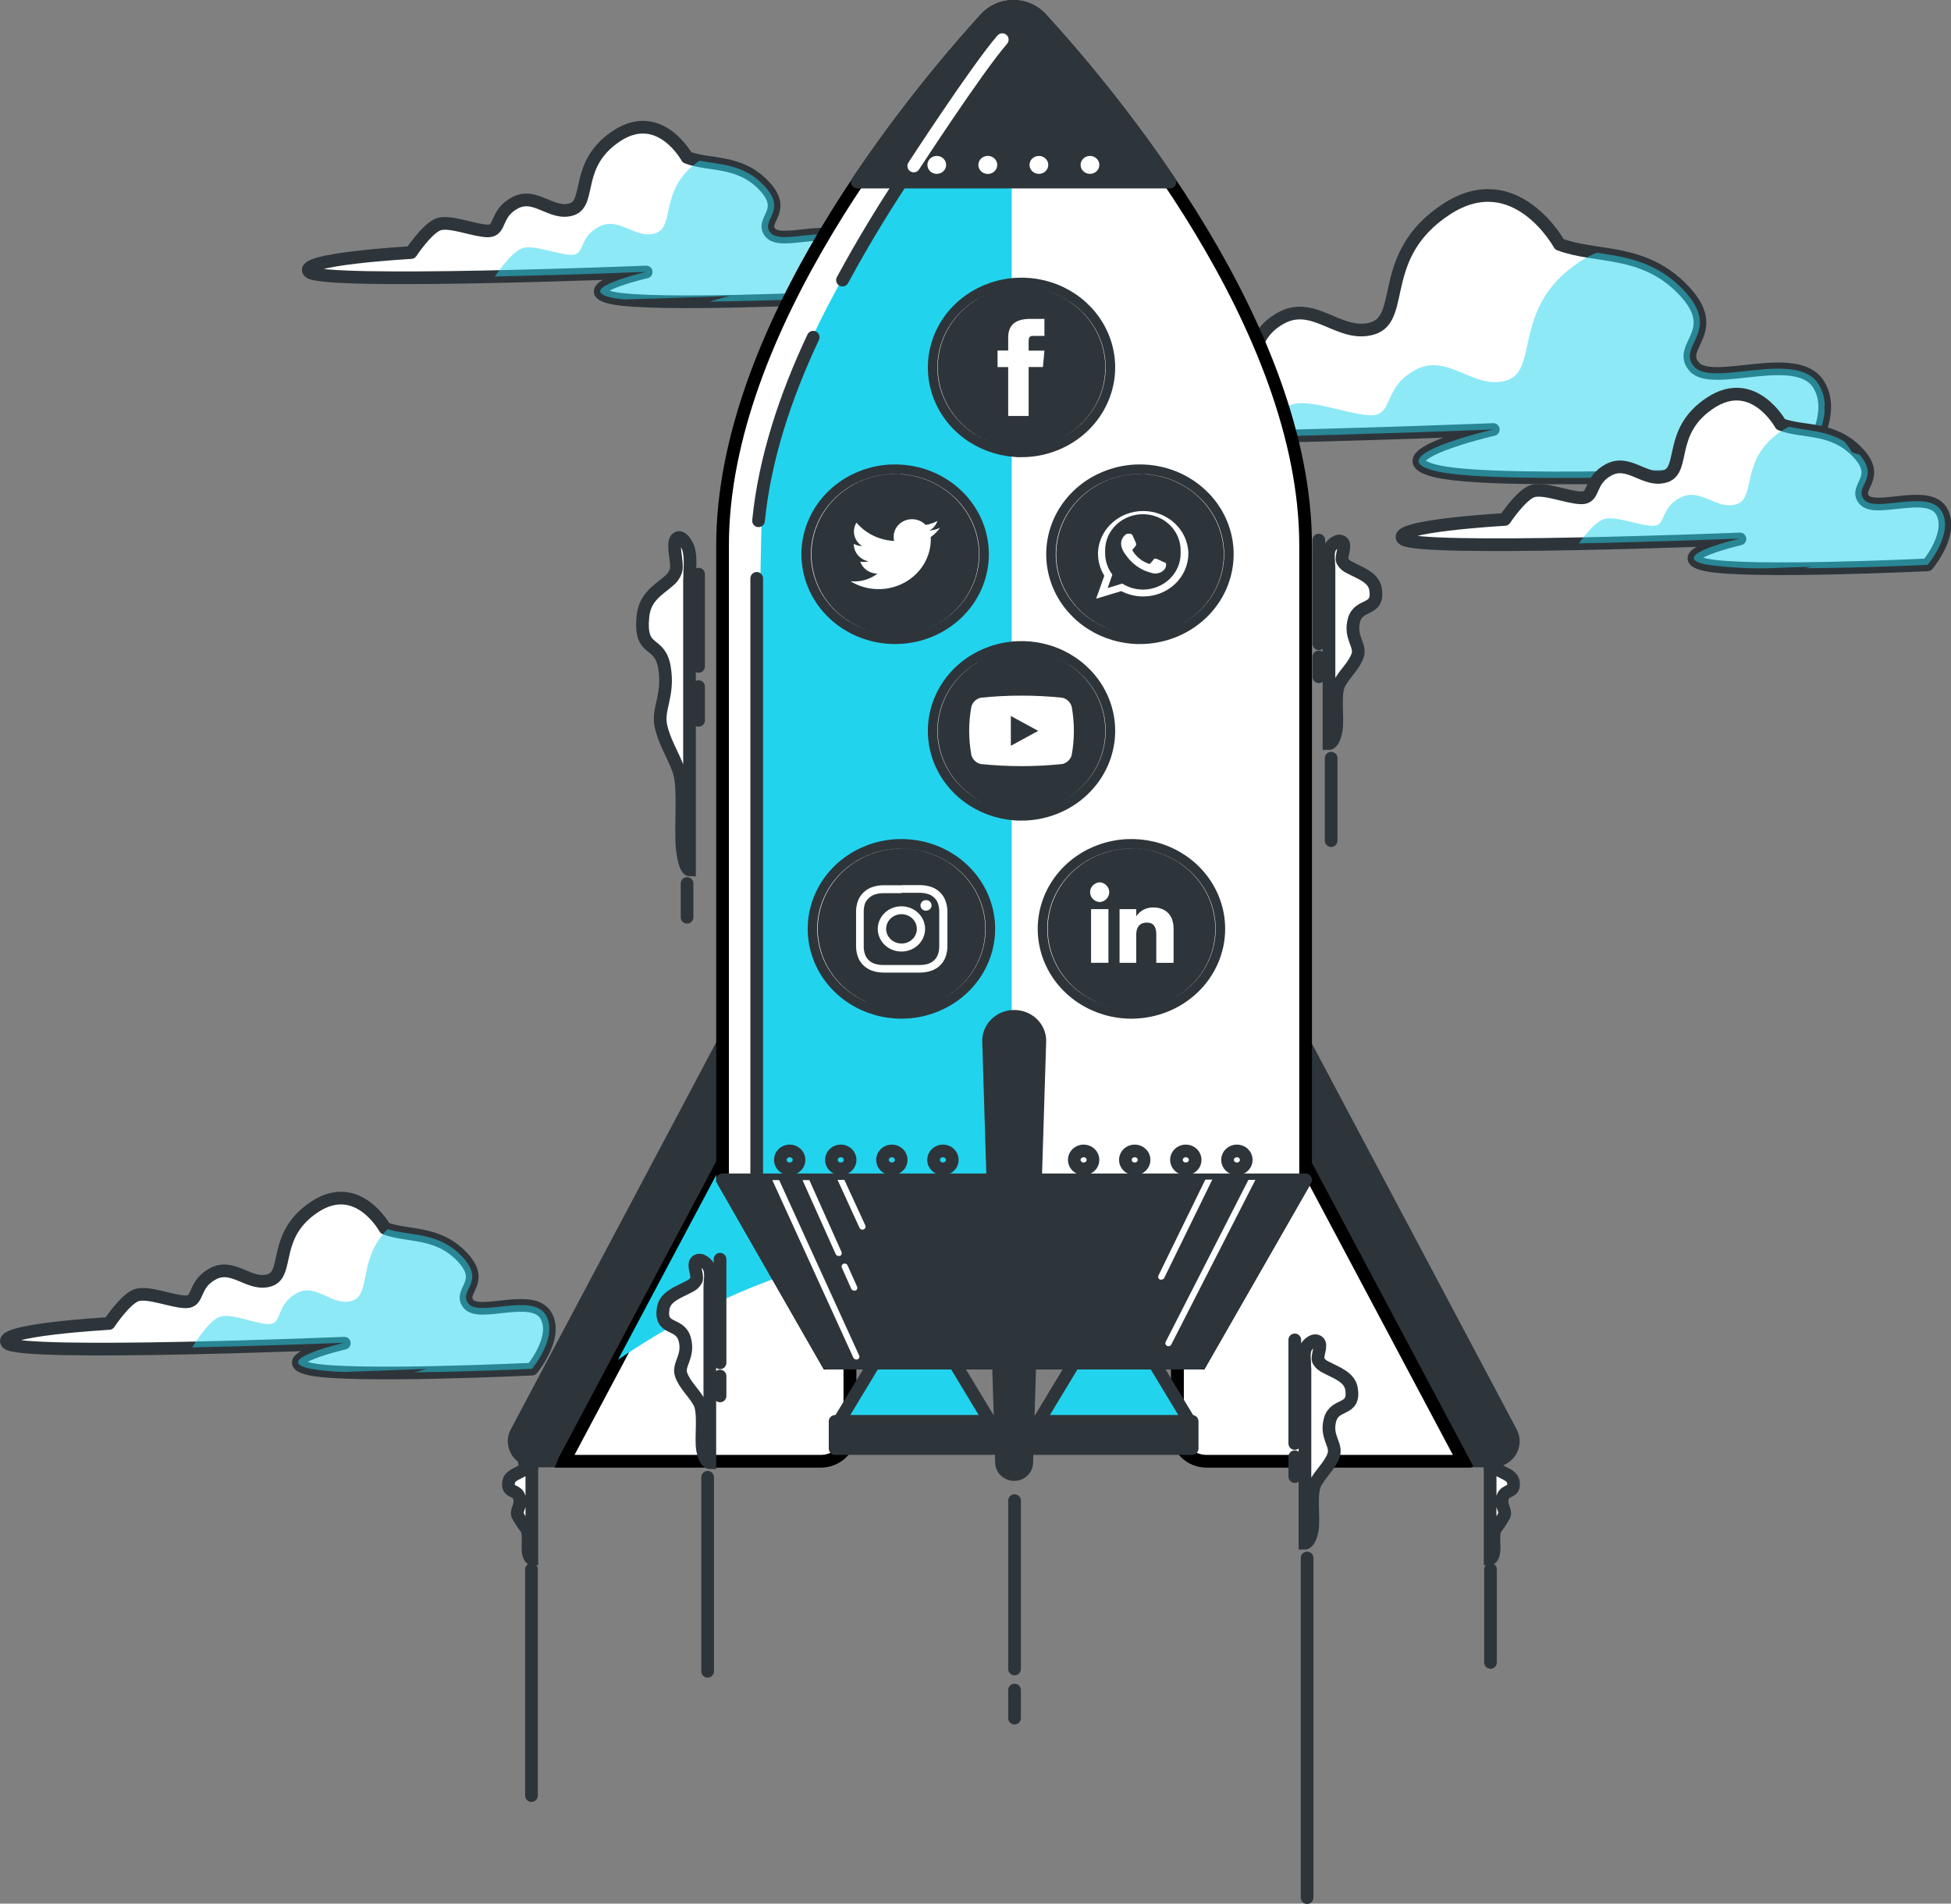 <?xml version="1.0" encoding="UTF-8" standalone="no"?>
<svg
   width="153.807"
   height="150.085"
   viewBox="0 0 153.807 150.085"
   fill="none"
   version="1.1"
   id="svg91"
   sodipodi:docname="Social Growth-bro 1.svg"
   inkscape:version="1.3 (0e150ed6c4, 2023-07-21)"
   xmlns:inkscape="http://www.inkscape.org/namespaces/inkscape"
   xmlns:sodipodi="http://sodipodi.sourceforge.net/DTD/sodipodi-0.dtd"
   xmlns:xlink="http://www.w3.org/1999/xlink"
   xmlns="http://www.w3.org/2000/svg"
   xmlns:svg="http://www.w3.org/2000/svg">
  <rect x="0" y="0" width="153.807" height="150.085" fill="#808080" stroke="none"/>
  <defs
     id="defs91" />
  <sodipodi:namedview
     id="namedview91"
     pagecolor="#ffffff"
     bordercolor="#000000"
     borderopacity="0.25"
     inkscape:showpageshadow="false"
     inkscape:pageopacity="0.0"
     inkscape:pagecheckerboard="false"
     inkscape:deskcolor="#d1d1d1"
     inkscape:zoom="16.186209"
     inkscape:cx="115.34511"
     inkscape:cy="71.511495"
     inkscape:window-width="1600"
     inkscape:window-height="877"
     inkscape:window-x="-8"
     inkscape:window-y="-8"
     inkscape:window-maximized="1"
     inkscape:current-layer="svg91"
     showborder="false"
     borderlayer="false"
     inkscape:clip-to-page="false" />
  <path
     d="m 122.937,19.263 c 0,0 -3.472,-6.337 -8.928,-2.756 -5.456,3.581 -3.17,8.538 -5.759,9.368 -2.589,0.83 -4.608,-2.206 -7.202,-0.83 -2.594,1.376 -1.731,3.581 -3.472,3.581 -1.741,0 -4.895,-1.376 -6.338,-0.825 -1.444,0.55 -3.472,3.581 -3.472,3.581 0,0 -14.687,0.825 -12.961,2.481 1.726,1.655 42.919,0 42.919,0 0,0 -9.503,2.201 -4.32,3.321 5.183,1.119 28.232,0 28.232,0 0,0 3.472,-4.132 1.726,-6.888 -1.746,-2.756 -8.352,0.275 -9.796,-1.376 -1.443,-1.651 2.307,-2.756 -0.863,-6.062 -3.169,-3.306 -6.889,-2.495 -9.766,-3.595 z"
     fill="#ffffff"
     stroke="#2e353a"
     stroke-linecap="round"
     stroke-linejoin="round"
     id="path1" />
  <g
     style="mix-blend-mode:multiply"
     opacity="0.51"
     id="g2"
     transform="translate(-43.586,-39.602)">
    <path
       d="m 187.438,72.018 c -0.037,-0.174 -0.037,-0.353 0,-0.526 -0.022,-0.567 -0.193,-1.12 -0.496,-1.608 -1.726,-2.756 -8.353,0.275 -9.796,-1.376 -1.444,-1.651 2.306,-2.756 -0.863,-6.062 -2.158,-2.253 -4.578,-2.585 -6.815,-2.917 -0.465,0.187 -0.909,0.419 -1.325,0.693 -5.456,3.581 -3.169,8.538 -5.763,9.364 -2.594,0.825 -4.608,-2.201 -7.202,-0.825 -2.594,1.376 -1.726,3.581 -3.472,3.581 -1.746,0 -4.896,-1.376 -6.334,-0.825 -0.878,0.337 -1.984,1.594 -2.688,2.523 9.701,-0.218 18.605,-0.574 18.605,-0.574 0,0 -9.504,2.201 -4.321,3.32 5.184,1.119 28.233,0 28.233,0 0,0 2.043,-2.41 2.237,-4.767 z"
       fill="#22d3ee"
       id="path2" />
  </g>
  <path
     d="m 30.352,96.841 c 0,0 -2.138,-3.918 -5.525,-1.702 -3.388,2.215 -1.984,5.284 -3.566,5.796 -1.582,0.512 -2.852,-1.366 -4.464,-0.512 -1.612,0.854 -1.071,2.215 -2.138,2.215 -1.066,0 -3.031,-0.849 -3.923,-0.512 -0.893,0.336 -2.138,2.22 -2.138,2.22 0,0 -9.082,0.507 -8.01,1.555 1.071,1.049 26.556,0 26.556,0 0,0 -5.883,1.362 -2.673,2.045 3.209,0.683 17.469,0 17.469,0 0,0 2.138,-2.557 1.071,-4.269 -1.066,-1.713 -5.173,0.17 -6.061,-0.854 -0.888,-1.025 1.424,-1.703 -0.536,-3.747 -1.959,-2.045 -4.28,-1.552 -6.061,-2.235 z"
     fill="#ffffff"
     stroke="#2e353a"
     stroke-linecap="round"
     stroke-linejoin="round"
     id="path3" />
  <g
     style="mix-blend-mode:multiply"
     opacity="0.51"
     id="g4"
     transform="translate(-43.586,-39.602)">
    <path
       d="m 85.525,147.524 c 0,0 2.138,-2.557 1.071,-4.269 -1.066,-1.713 -5.173,0.171 -6.061,-0.854 -0.888,-1.025 1.423,-1.703 -0.536,-3.747 -1.885,-1.969 -4.097,-1.575 -5.848,-2.149 -2.351,2.319 -1.304,5.132 -2.763,5.635 -1.602,0.56 -2.852,-1.485 -4.464,-0.555 -1.612,0.93 -1.071,2.41 -2.138,2.41 -1.066,0 -3.03,-0.925 -3.923,-0.555 -0.893,0.37 -2.019,2.215 -2.128,2.395 6.185,-0.133 11.983,-0.365 11.983,-0.365 0,0 -5.883,1.361 -2.673,2.044 0.899,0.153 1.81,0.237 2.723,0.252 3.735,-0.124 6.493,-0.242 6.493,-0.242 0,0 -0.426,0.104 -0.992,0.275 4.603,-0.052 9.255,-0.275 9.255,-0.275 z"
       fill="#22d3ee"
       id="path4" />
  </g>
  <path
     d="m 54.161,12.409 c 0,0 -2.138,-3.918 -5.525,-1.703 -3.388,2.215 -1.984,5.284 -3.566,5.796 -1.582,0.512 -2.852,-1.366 -4.464,-0.512 -1.612,0.854 -1.071,2.215 -2.138,2.215 -1.066,0 -3.031,-0.854 -3.923,-0.512 -0.893,0.342 -2.138,2.22 -2.138,2.22 0,0 -9.092,0.507 -8.02,1.532 1.071,1.025 26.556,0 26.556,0 0,0 -5.883,1.361 -2.674,2.044 3.209,0.683 17.469,0 17.469,0 0,0 2.138,-2.557 1.071,-4.269 -1.066,-1.712 -5.173,0.171 -6.061,-0.854 -0.888,-1.024 1.424,-1.703 -0.535,-3.747 -1.96,-2.044 -4.271,-1.527 -6.052,-2.21 z"
     fill="#ffffff"
     stroke="#2e353a"
     stroke-linecap="round"
     stroke-linejoin="round"
     id="path5" />
  <g
     style="mix-blend-mode:multiply"
     opacity="0.51"
     id="g6"
     transform="translate(-43.586,-39.602)">
    <path
       d="m 109.333,63.091 c 0,0 2.138,-2.557 1.071,-4.269 -1.066,-1.712 -5.173,0.171 -6.061,-0.854 -0.887,-1.025 1.424,-1.703 -0.535,-3.747 -1.617,-1.689 -3.472,-1.637 -5.079,-1.95 -3.244,2.211 -1.875,5.218 -3.472,5.721 -1.597,0.503 -2.852,-1.366 -4.464,-0.512 -1.612,0.854 -1.066,2.215 -2.138,2.215 -1.071,0 -3.031,-0.854 -3.923,-0.512 -0.893,0.342 -2.138,2.22 -2.138,2.22 6.165,-0.133 11.939,-0.365 11.939,-0.365 0,0 -5.883,1.361 -2.674,2.044 0.295,0.06 0.593,0.103 0.893,0.128 4.662,-0.123 8.397,-0.275 8.397,-0.275 0,0 -0.779,0.18 -1.612,0.441 4.767,-0.043 9.796,-0.285 9.796,-0.285 z"
       fill="#22d3ee"
       id="path6" />
  </g>
  <path
     d="m 140.381,33.455 c 0,0 -2.138,-3.918 -5.525,-1.703 -3.388,2.215 -1.96,5.284 -3.562,5.796 -1.602,0.512 -2.852,-1.366 -4.464,-0.512 -1.612,0.854 -1.066,2.215 -2.137,2.215 -1.072,0 -3.031,-0.854 -3.924,-0.512 -0.893,0.342 -2.138,2.215 -2.138,2.215 0,0 -9.091,0.512 -8.02,1.537 1.071,1.024 26.556,0 26.556,0 0,0 -5.878,1.361 -2.673,2.044 3.204,0.683 17.469,0 17.469,0 0,0 2.137,-2.557 1.071,-4.269 -1.066,-1.712 -5.168,0.171 -6.061,-0.854 -0.893,-1.025 1.423,-1.703 -0.536,-3.752 -1.959,-2.049 -4.27,-1.523 -6.056,-2.206 z"
     fill="#ffffff"
     stroke="#2e353a"
     stroke-linecap="round"
     stroke-linejoin="round"
     id="path7" />
  <g
     style="mix-blend-mode:multiply"
     opacity="0.51"
     id="g8"
     transform="translate(-43.586,-39.602)">
    <path
       d="m 195.553,84.138 c 0,0 2.138,-2.557 1.071,-4.269 -1.066,-1.712 -5.168,0.171 -6.061,-0.854 -0.892,-1.025 1.275,-1.665 -0.382,-3.572 -0.2,-0.048 -0.397,-0.108 -0.59,-0.18 -0.173,-0.297 -0.374,-0.578 -0.6,-0.84 -1.458,-0.911 -3.026,-0.854 -4.37,-1.176 -0.193,0.091 -0.378,0.196 -0.555,0.313 -3.388,2.215 -1.984,5.284 -3.567,5.792 -1.582,0.507 -2.852,-1.361 -4.464,-0.508 -1.612,0.854 -1.071,2.215 -2.142,2.215 -1.072,0 -3.031,-0.854 -3.919,-0.512 -0.669,0.256 -1.537,1.371 -1.929,1.897 6.448,-0.128 12.702,-0.38 12.702,-0.38 0,0 -5.877,1.361 -2.673,2.044 1.571,0.223 3.159,0.323 4.747,0.299 l 3.551,-0.128 c 0,0 -0.198,0.043 -0.496,0.123 4.732,-0.028 9.677,-0.266 9.677,-0.266 z"
       fill="#22d3ee"
       id="path8" />
  </g>
  <path
     d="m 73.826,26.985 v 1.75"
     stroke="#ffffff"
     stroke-linecap="round"
     stroke-linejoin="round"
     id="path9" />
  <path
     d="m 102.266,81.16 16.864,31.781 c 0.124,0.236 0.184,0.498 0.172,0.762 -0.012,0.264 -0.094,0.521 -0.238,0.747 -0.145,0.225 -0.347,0.411 -0.588,0.54 -0.241,0.13 -0.513,0.198 -0.789,0.199 h -22.568 c -0.607,0.004 -1.191,-0.223 -1.623,-0.63 -0.433,-0.407 -0.678,-0.962 -0.684,-1.542 V 81.933 Z"
     fill="#2e353a"
     stroke="#2e353a"
     stroke-linecap="round"
     stroke-linejoin="round"
     id="path10" />
  <path
     d="m 115.332,115.137 -17.856,-33.584 -4.648,0.38 v 31.083 c 0,0.582 0.241,1.139 0.671,1.55 0.43,0.411 1.013,0.642 1.621,0.642 h 20.241 c -0.007,-0.025 -0.017,-0.048 -0.029,-0.071 z"
     fill="#ffffff"
     stroke="#000000"
     stroke-miterlimit="10"
     id="path11" />
  <path
     d="m 57.568,81.16 -16.864,31.781 c -0.124,0.236 -0.183,0.498 -0.172,0.762 0.012,0.264 0.094,0.521 0.238,0.747 0.145,0.225 0.347,0.411 0.588,0.54 0.241,0.13 0.512,0.198 0.789,0.199 h 22.578 c 0.605,0.001 1.186,-0.226 1.616,-0.633 0.43,-0.407 0.675,-0.961 0.68,-1.539 V 81.933 Z"
     fill="#2e353a"
     stroke="#2e353a"
     stroke-linecap="round"
     stroke-linejoin="round"
     id="path12" />
  <path
     d="m 44.498,115.137 17.856,-33.584 4.643,0.38 v 31.083 c 0,0.582 -0.241,1.139 -0.671,1.55 -0.43,0.411 -1.013,0.642 -1.621,0.642 h -20.236 z"
     fill="#ffffff"
     stroke="#000000"
     stroke-miterlimit="10"
     id="path13" />
  <g
     style="mix-blend-mode:multiply"
     id="g14"
     transform="translate(-43.586,-39.602)">
    <path
       d="m 105.945,121.155 -13.64,25.653 c 4.786,-3.264 11.026,-6.546 18.282,-8.107 v -17.166 z"
       fill="#22d3ee"
       id="path14" />
  </g>
  <path
     d="m 72.095,102.216 -6.011,9.951 h 12.018 z"
     fill="#22d3ee"
     stroke="#2e353a"
     stroke-linecap="round"
     stroke-linejoin="round"
     id="path15" />
  <path
     d="m 87.829,102.216 -6.007,9.951 h 12.018 z"
     fill="#22d3ee"
     stroke="#2e353a"
     stroke-linecap="round"
     stroke-linejoin="round"
     id="path16" />
  <path
     d="m 78.261,112.063 h -12.425 v 2.144 h 12.425 z"
     fill="#2e353a"
     stroke="#2e353a"
     stroke-linecap="round"
     stroke-linejoin="round"
     id="path17" />
  <path
     d="m 93.983,112.063 h -12.424 v 2.144 h 12.424 z"
     fill="#2e353a"
     stroke="#2e353a"
     stroke-linecap="round"
     stroke-linejoin="round"
     id="path18" />
  <path
     d="m 82.07,1.457 c -0.272,-0.299 -0.607,-0.538 -0.984,-0.702 -0.377,-0.164 -0.786,-0.249 -1.201,-0.249 -0.414,0 -0.823,0.085 -1.2,0.249 -0.377,0.164 -0.713,0.404 -0.984,0.702 -5.719,6.295 -20.738,24.424 -20.738,41.538 v 50.029 l 8.273,14.444 h 29.418 l 8.273,-14.444 v -50.029 c 0,-17.119 -15.103,-35.253 -20.857,-41.538 z"
     fill="#ffffff"
     stroke="#000000"
     stroke-miterlimit="10"
     id="path19" />
  <path
     d="m 79.758,2.495 c 0,-0.892 -2.639,4.426 -4.499,6.75 0.03,-0.199 0.065,-0.394 0.094,-0.593 0,0 -11.056,13.481 -14.384,26.17 -0.348,1.305 -0.625,2.627 -0.828,3.961 -0.248,1.594 -0.556,37.245 -0.719,58.562 l 5.813,10.123 h 14.359 c -0.288,-1.039 0.496,-5.825 0.164,-7.078 z"
     fill="#22d3ee"
     id="path20" />
  <path
     d="m 62.255,92.155 c 0.408,0 0.739,-0.317 0.739,-0.707 0,-0.39 -0.331,-0.707 -0.739,-0.707 -0.409,0 -0.739,0.317 -0.739,0.707 0,0.39 0.33,0.707 0.739,0.707 z"
     stroke="#2e353a"
     stroke-linecap="round"
     stroke-linejoin="round"
     id="path21" />
  <path
     d="m 66.282,92.155 c 0.408,0 0.739,-0.317 0.739,-0.707 0,-0.39 -0.331,-0.707 -0.739,-0.707 -0.408,0 -0.739,0.317 -0.739,0.707 0,0.39 0.331,0.707 0.739,0.707 z"
     stroke="#2e353a"
     stroke-linecap="round"
     stroke-linejoin="round"
     id="path22" />
  <path
     d="m 70.309,92.155 c 0.408,0 0.739,-0.317 0.739,-0.707 0,-0.39 -0.331,-0.707 -0.739,-0.707 -0.408,0 -0.739,0.317 -0.739,0.707 0,0.39 0.331,0.707 0.739,0.707 z"
     stroke="#2e353a"
     stroke-linecap="round"
     stroke-linejoin="round"
     id="path23" />
  <path
     d="m 74.337,92.155 c 0.408,0 0.739,-0.317 0.739,-0.707 0,-0.39 -0.331,-0.707 -0.739,-0.707 -0.409,0 -0.739,0.317 -0.739,0.707 0,0.39 0.33,0.707 0.739,0.707 z"
     stroke="#2e353a"
     stroke-linecap="round"
     stroke-linejoin="round"
     id="path24" />
  <path
     d="m 85.428,92.155 c 0.409,0 0.739,-0.317 0.739,-0.707 0,-0.39 -0.33,-0.707 -0.739,-0.707 -0.408,0 -0.739,0.317 -0.739,0.707 0,0.39 0.331,0.707 0.739,0.707 z"
     stroke="#2e353a"
     stroke-linecap="round"
     stroke-linejoin="round"
     id="path25" />
  <path
     d="m 89.456,92.155 c 0.408,0 0.739,-0.317 0.739,-0.707 0,-0.39 -0.331,-0.707 -0.739,-0.707 -0.408,0 -0.739,0.317 -0.739,0.707 0,0.39 0.331,0.707 0.739,0.707 z"
     stroke="#2e353a"
     stroke-linecap="round"
     stroke-linejoin="round"
     id="path26" />
  <path
     d="m 93.483,92.155 c 0.408,0 0.739,-0.317 0.739,-0.707 0,-0.39 -0.331,-0.707 -0.739,-0.707 -0.408,0 -0.739,0.317 -0.739,0.707 0,0.39 0.331,0.707 0.739,0.707 z"
     stroke="#2e353a"
     stroke-linecap="round"
     stroke-linejoin="round"
     id="path27" />
  <path
     d="m 97.51,92.155 c 0.409,0 0.739,-0.317 0.739,-0.707 0,-0.39 -0.33,-0.707 -0.739,-0.707 -0.408,0 -0.739,0.317 -0.739,0.707 0,0.39 0.331,0.707 0.739,0.707 z"
     stroke="#2e353a"
     stroke-linecap="round"
     stroke-linejoin="round"
     id="path28" />
  <path
     d="m 59.656,45.599 v 46.913"
     stroke="#2e353a"
     stroke-linecap="round"
     stroke-linejoin="round"
     id="path29" />
  <path
     d="m 64.109,26.587 c -2.168,4.601 -3.824,9.549 -4.31,14.472"
     stroke="#2e353a"
     stroke-linecap="round"
     stroke-linejoin="round"
     id="path30" />
  <path
     d="m 82.179,4.696 c -0.231,-0.295 -0.531,-0.534 -0.875,-0.698 -0.344,-0.165 -0.724,-0.25 -1.109,-0.25 -0.385,0 -0.765,0.086 -1.109,0.25 -0.345,0.165 -0.644,0.404 -0.875,0.698 -4.512,5.417 -8.462,11.241 -11.795,17.389"
     stroke="#2e353a"
     stroke-linecap="round"
     stroke-linejoin="round"
     id="path31" />
  <path
     d="m 89.872,50.038 c -1.756,1e-4 -3.439,-0.666 -4.681,-1.853 -1.242,-1.187 -1.94,-2.796 -1.941,-4.475 0,-1.679 0.698,-3.29 1.939,-4.478 1.242,-1.188 2.926,-1.855 4.683,-1.855 1.755,0.001 3.438,0.669 4.679,1.857 1.24,1.187 1.937,2.797 1.937,4.476 0,1.678 -0.697,3.288 -1.938,4.474 -1.241,1.187 -2.924,1.853 -4.678,1.853 z"
     fill="#2e353a"
     stroke="#2e353a"
     stroke-linecap="round"
     stroke-linejoin="round"
     id="path32" />
  <path
     d="m 89.872,50.404 c -1.388,10e-4 -2.744,-0.392 -3.898,-1.128 -1.155,-0.737 -2.054,-1.784 -2.586,-3.01 -0.531,-1.226 -0.67,-2.575 -0.4,-3.876 0.27,-1.302 0.939,-2.497 1.92,-3.435 0.981,-0.938 2.231,-1.577 3.592,-1.836 1.361,-0.259 2.771,-0.126 4.053,0.383 1.282,0.508 2.377,1.369 3.147,2.472 0.771,1.104 1.181,2.401 1.18,3.728 -0.002,1.777 -0.742,3.48 -2.055,4.737 -1.314,1.256 -3.095,1.963 -4.953,1.966 z m 0,-12.66 c -1.232,0 -2.437,0.349 -3.461,1.004 -1.025,0.655 -1.823,1.585 -2.295,2.674 -0.471,1.089 -0.595,2.287 -0.354,3.442 0.24,1.156 0.834,2.217 1.705,3.05 0.871,0.833 1.981,1.401 3.189,1.631 1.209,0.23 2.462,0.112 3.6,-0.339 1.138,-0.451 2.111,-1.214 2.796,-2.194 0.684,-0.98 1.05,-2.132 1.05,-3.31 -0.004,-1.578 -0.662,-3.09 -1.83,-4.205 -1.168,-1.115 -2.75,-1.742 -4.4,-1.743 z"
     fill="#ffffff"
     stroke="#2e353a"
     stroke-width="0.75"
     stroke-miterlimit="10"
     id="path33" />
  <path
     fill-rule="evenodd"
     clip-rule="evenodd"
     d="m 93.685,43.554 c -0.039,-0.873 -0.427,-1.698 -1.084,-2.306 -0.657,-0.607 -1.533,-0.95 -2.446,-0.958 -0.914,-0.008 -1.796,0.32 -2.464,0.916 -0.669,0.596 -1.072,1.414 -1.128,2.287 0,0.052 0,0.1 0,0.147 -0.005,0.616 0.167,1.221 0.496,1.75 l -0.645,1.812 1.984,-0.598 c 0.529,0.276 1.123,0.421 1.726,0.422 0.466,0.001 0.929,-0.085 1.36,-0.255 0.431,-0.17 0.823,-0.419 1.154,-0.733 0.331,-0.315 0.594,-0.688 0.773,-1.1 0.18,-0.411 0.273,-0.853 0.274,-1.299 z m -3.561,2.931 c -0.587,0.001 -1.162,-0.164 -1.652,-0.474 l -1.15,0.351 0.372,-1.058 c -0.37,-0.485 -0.569,-1.069 -0.571,-1.67 -0.005,-0.092 -0.005,-0.183 0,-0.275 0.008,-0.755 0.329,-1.476 0.893,-2.004 0.564,-0.528 1.324,-0.821 2.113,-0.814 0.789,0.007 1.543,0.315 2.096,0.854 0.552,0.539 0.858,1.266 0.85,2.021 0,0.071 0,0.147 0,0.218 0.002,0.752 -0.308,1.473 -0.861,2.007 -0.553,0.534 -1.304,0.837 -2.09,0.844 z"
     fill="#ffffff"
     id="path34" />
  <path
     fill-rule="evenodd"
     clip-rule="evenodd"
     d="m 91.756,44.323 c -0.089,-0.038 -0.496,-0.242 -0.595,-0.266 -0.1,-0.024 -0.139,-0.043 -0.199,0.038 -0.059,0.081 -0.228,0.27 -0.278,0.327 -0.025,0.024 -0.058,0.037 -0.094,0.037 -0.035,0 -0.069,-0.013 -0.094,-0.037 -0.259,-0.097 -0.497,-0.236 -0.704,-0.413 -0.196,-0.166 -0.363,-0.359 -0.496,-0.574 -0.05,-0.081 0,-0.123 0.039,-0.166 0.04,-0.043 0.085,-0.1 0.129,-0.147 l 0.035,-0.038 0.055,-0.1 c 0.013,-0.022 0.02,-0.048 0.02,-0.074 0,-0.026 -0.007,-0.051 -0.02,-0.073 0,-0.038 -0.194,-0.474 -0.268,-0.617 -0.075,-0.142 -0.144,-0.138 -0.199,-0.138 h -0.163 c -0.045,6e-4 -0.088,0.01 -0.129,0.028 -0.04,0.018 -0.076,0.044 -0.104,0.076 -0.1,0.088 -0.179,0.195 -0.232,0.315 -0.054,0.119 -0.079,0.248 -0.076,0.378 0.002,0.095 0.017,0.189 0.045,0.28 0.066,0.208 0.172,0.402 0.312,0.574 0.363,0.543 0.879,0.978 1.488,1.252 0.888,0.332 0.888,0.223 1.047,0.209 0.122,-0.021 0.238,-0.068 0.339,-0.136 0.102,-0.068 0.188,-0.156 0.251,-0.258 0.057,-0.123 0.076,-0.26 0.055,-0.394 -0.05,-0.037 -0.105,-0.066 -0.164,-0.085 z"
     fill="#ffffff"
     id="path35" />
  <path
     d="m 80.532,63.955 c -0.87,0 -1.731,-0.164 -2.534,-0.482 -0.804,-0.318 -1.534,-0.785 -2.148,-1.373 -0.615,-0.588 -1.103,-1.286 -1.436,-2.054 -0.333,-0.768 -0.504,-1.592 -0.504,-2.423 0.001,-1.679 0.7,-3.288 1.941,-4.475 1.242,-1.187 2.925,-1.853 4.681,-1.853 1.755,0 3.437,0.667 4.678,1.853 1.241,1.187 1.938,2.796 1.938,4.474 0,1.679 -0.697,3.288 -1.937,4.476 -1.241,1.187 -2.924,1.855 -4.679,1.856 z"
     fill="#2e353a"
     stroke="#2e353a"
     stroke-linecap="round"
     stroke-linejoin="round"
     id="path36" />
  <path
     d="m 80.532,64.325 c -1.386,0 -2.741,-0.393 -3.894,-1.129 -1.152,-0.737 -2.051,-1.784 -2.581,-3.008 -0.531,-1.225 -0.669,-2.572 -0.399,-3.873 0.27,-1.3 0.938,-2.494 1.918,-3.432 0.98,-0.937 2.229,-1.576 3.589,-1.834 1.359,-0.259 2.768,-0.126 4.049,0.381 1.281,0.507 2.375,1.366 3.145,2.469 0.77,1.102 1.181,2.398 1.181,3.724 -0.002,1.777 -0.742,3.48 -2.055,4.736 -1.314,1.257 -3.095,1.964 -4.953,1.966 z m 0,-12.66 c -1.652,0 -3.237,0.628 -4.405,1.745 -1.169,1.117 -1.825,2.633 -1.825,4.213 0,1.58 0.656,3.095 1.825,4.212 1.168,1.118 2.753,1.745 4.405,1.745 1.652,0 3.237,-0.627 4.405,-1.745 1.168,-1.117 1.825,-2.632 1.825,-4.212 0,-1.58 -0.657,-3.095 -1.825,-4.213 -1.168,-1.117 -2.753,-1.745 -4.405,-1.745 z"
     fill="#ffffff"
     stroke="#2e353a"
     stroke-width="0.75"
     stroke-miterlimit="10"
     id="path37" />
  <path
     d="m 84.486,55.712 c -0.046,-0.168 -0.138,-0.321 -0.266,-0.445 -0.128,-0.123 -0.288,-0.212 -0.463,-0.257 -2.143,-0.221 -4.305,-0.221 -6.448,0 -0.176,0.045 -0.335,0.134 -0.463,0.257 -0.128,0.123 -0.22,0.277 -0.266,0.445 -0.232,1.265 -0.232,2.558 0,3.823 0.046,0.168 0.138,0.322 0.266,0.445 0.128,0.123 0.287,0.212 0.463,0.257 2.143,0.222 4.305,0.222 6.448,0 0.175,-0.045 0.335,-0.134 0.463,-0.257 0.128,-0.123 0.22,-0.277 0.266,-0.445 0.231,-1.265 0.231,-2.558 0,-3.823 z"
     fill="#ffffff"
     id="path38" />
  <path
     d="m 79.689,58.799 v -2.348 l 2.158,1.172 z"
     fill="#2e353a"
     id="path39" />
  <a
     id="a91"
     xlink:href="https://www.facebook.com/Gaba.Basaglia"
     transform="translate(-43.586,-39.602)">
    <path
       d="m 124.118,74.897 c -1.756,0 -3.439,-0.667 -4.681,-1.853 -1.241,-1.187 -1.94,-2.796 -1.941,-4.475 0,-1.679 0.698,-3.29 1.94,-4.478 1.241,-1.188 2.926,-1.855 4.682,-1.855 1.755,0.001 3.438,0.669 4.679,1.856 1.24,1.187 1.937,2.797 1.937,4.476 0,1.678 -0.697,3.288 -1.938,4.474 -1.241,1.187 -2.923,1.853 -4.678,1.853 z"
       fill="#2e353a"
       stroke="#2e353a"
       stroke-linecap="round"
       stroke-linejoin="round"
       id="path40" />
  </a>
  <path
     d="m 80.532,35.671 c -1.386,0 -2.741,-0.393 -3.894,-1.129 -1.152,-0.737 -2.051,-1.783 -2.581,-3.008 -0.531,-1.225 -0.669,-2.572 -0.399,-3.873 0.27,-1.3 0.938,-2.494 1.918,-3.432 0.98,-0.937 2.229,-1.576 3.589,-1.834 1.359,-0.259 2.768,-0.126 4.049,0.381 1.281,0.507 2.375,1.366 3.145,2.469 0.77,1.102 1.181,2.398 1.181,3.724 -0.002,1.777 -0.742,3.48 -2.055,4.737 -1.314,1.256 -3.095,1.963 -4.953,1.966 z m 0,-12.66 c -1.232,0 -2.437,0.349 -3.461,1.004 -1.025,0.655 -1.823,1.585 -2.295,2.674 -0.471,1.089 -0.595,2.287 -0.354,3.442 0.24,1.156 0.834,2.217 1.705,3.05 0.871,0.833 1.981,1.401 3.189,1.631 1.209,0.23 2.462,0.112 3.6,-0.339 1.138,-0.451 2.111,-1.215 2.796,-2.194 0.684,-0.98 1.05,-2.132 1.05,-3.31 -0.002,-1.58 -0.658,-3.094 -1.826,-4.211 -1.169,-1.117 -2.752,-1.745 -4.404,-1.746 z"
     fill="#ffffff"
     stroke="#2e353a"
     stroke-width="0.75"
     stroke-miterlimit="10"
     id="path41" />
  <path
     d="m 79.481,32.796 h 1.612 v -3.861 h 1.126 l 0.119,-1.29 h -1.245 v -0.735 c 0,-0.308 0.064,-0.427 0.372,-0.427 h 0.873 v -1.342 h -1.116 c -1.201,0 -1.741,0.507 -1.741,1.47 v 1.024 h -0.838 v 1.304 h 0.838 z"
     fill="#ffffff"
     id="path42" />
  <path
     d="m 71.069,79.566 c -1.755,0 -3.439,-0.667 -4.681,-1.853 -1.241,-1.187 -1.939,-2.796 -1.941,-4.475 0,-1.679 0.698,-3.29 1.94,-4.478 1.241,-1.187 2.926,-1.854 4.682,-1.854 1.755,10e-4 3.438,0.669 4.679,1.856 1.24,1.187 1.937,2.797 1.937,4.476 0,1.678 -0.697,3.288 -1.938,4.474 -1.24,1.187 -2.923,1.854 -4.678,1.854 z"
     fill="#2e353a"
     stroke="#2e353a"
     stroke-linecap="round"
     stroke-linejoin="round"
     id="path43" />
  <path
     d="m 71.069,79.941 c -1.387,0.001 -2.744,-0.392 -3.898,-1.129 -1.154,-0.736 -2.054,-1.784 -2.585,-3.01 -0.532,-1.225 -0.671,-2.574 -0.401,-3.876 0.271,-1.301 0.939,-2.497 1.92,-3.435 0.981,-0.939 2.231,-1.578 3.592,-1.836 1.361,-0.259 2.772,-0.126 4.053,0.383 1.282,0.508 2.377,1.368 3.148,2.472 0.77,1.104 1.181,2.401 1.18,3.728 -0.003,1.777 -0.742,3.48 -2.056,4.737 -1.314,1.256 -3.095,1.963 -4.953,1.966 z m 0,-12.661 c -1.232,0 -2.436,0.35 -3.461,1.004 -1.024,0.655 -1.823,1.586 -2.294,2.674 -0.472,1.089 -0.595,2.287 -0.355,3.442 0.24,1.156 0.834,2.218 1.705,3.051 0.871,0.833 1.981,1.401 3.19,1.63 1.208,0.23 2.461,0.112 3.599,-0.339 1.138,-0.451 2.111,-1.214 2.796,-2.194 0.685,-0.98 1.05,-2.132 1.05,-3.31 -0.001,-1.58 -0.658,-3.094 -1.826,-4.211 -1.168,-1.117 -2.752,-1.745 -4.404,-1.747 z"
     fill="#ffffff"
     stroke="#2e353a"
     stroke-width="0.75"
     stroke-miterlimit="10"
     id="path44" />
  <path
     d="m 71.069,70.392 c 0.992,0 1.082,0 1.488,0 0.231,0.002 0.459,0.042 0.675,0.119 0.156,0.058 0.298,0.147 0.416,0.261 0.119,0.113 0.212,0.249 0.273,0.398 0.081,0.207 0.122,0.425 0.124,0.645 0,0.365 0,0.474 0,1.423 0,0.949 0,1.034 0,1.423 -0.002,0.22 -0.043,0.439 -0.124,0.645 -0.061,0.15 -0.154,0.285 -0.273,0.399 -0.118,0.113 -0.26,0.202 -0.416,0.261 -0.216,0.076 -0.444,0.116 -0.675,0.118 -0.382,0 -0.496,0 -1.488,0 -0.992,0 -1.086,0 -1.488,0 -0.23,-0.002 -0.458,-0.042 -0.674,-0.118 -0.158,-0.056 -0.301,-0.145 -0.417,-0.261 -0.121,-0.112 -0.214,-0.248 -0.273,-0.399 -0.08,-0.206 -0.122,-0.425 -0.124,-0.645 0,-0.365 0,-0.474 0,-1.423 0,-0.949 0,-1.039 0,-1.423 0.002,-0.22 0.044,-0.438 0.124,-0.645 0.069,-0.142 0.168,-0.268 0.293,-0.37 0.116,-0.116 0.259,-0.205 0.417,-0.261 0.216,-0.077 0.444,-0.117 0.674,-0.118 0.382,0 0.496,0 1.488,0 m 0,-0.627 c -0.992,0 -1.111,0 -1.488,0 -0.301,0.008 -0.6,0.062 -0.883,0.162 -0.239,0.091 -0.457,0.229 -0.639,0.403 -0.183,0.175 -0.326,0.383 -0.422,0.612 -0.104,0.271 -0.161,0.556 -0.169,0.844 0,0.37 0,0.474 0,1.423 0,0.949 0,1.058 0,1.423 0.008,0.289 0.065,0.574 0.169,0.845 0.094,0.23 0.236,0.439 0.419,0.614 0.183,0.174 0.401,0.311 0.642,0.401 0.283,0.099 0.582,0.154 0.883,0.161 0.387,0 0.496,0 1.488,0 0.992,0 1.106,0 1.488,0 0.302,-0.007 0.6,-0.062 0.883,-0.161 0.242,-0.088 0.462,-0.224 0.645,-0.399 0.183,-0.175 0.325,-0.385 0.416,-0.616 0.105,-0.271 0.162,-0.556 0.169,-0.845 0,-0.37 0,-0.474 0,-1.423 0,-0.949 0,-1.062 0,-1.423 -0.007,-0.288 -0.064,-0.573 -0.169,-0.844 -0.091,-0.231 -0.232,-0.442 -0.413,-0.618 -0.181,-0.176 -0.398,-0.315 -0.638,-0.407 -0.283,-0.099 -0.581,-0.154 -0.883,-0.161 -0.387,0 -0.496,0 -1.488,0"
     fill="#ffffff"
     id="path45" />
  <path
     d="m 71.069,71.455 c -0.369,-10e-4 -0.73,0.103 -1.037,0.298 -0.308,0.195 -0.548,0.474 -0.689,0.799 -0.142,0.326 -0.18,0.685 -0.109,1.031 0.072,0.346 0.249,0.665 0.51,0.915 0.26,0.25 0.593,0.42 0.954,0.489 0.362,0.069 0.738,0.034 1.079,-0.101 0.341,-0.134 0.632,-0.363 0.837,-0.656 0.206,-0.294 0.315,-0.639 0.315,-0.992 0,-0.472 -0.196,-0.925 -0.544,-1.259 -0.349,-0.335 -0.822,-0.523 -1.316,-0.524 z m 0,2.936 c -0.239,0 -0.474,-0.068 -0.673,-0.196 -0.199,-0.127 -0.354,-0.308 -0.446,-0.52 -0.091,-0.212 -0.115,-0.444 -0.068,-0.669 0.048,-0.225 0.163,-0.431 0.333,-0.593 0.17,-0.161 0.386,-0.271 0.621,-0.315 0.235,-0.044 0.479,-0.021 0.7,0.068 0.221,0.088 0.409,0.237 0.542,0.428 0.132,0.191 0.202,0.415 0.201,0.644 0,0.152 -0.031,0.302 -0.092,0.442 -0.061,0.141 -0.15,0.268 -0.262,0.375 -0.113,0.107 -0.246,0.192 -0.393,0.249 -0.147,0.058 -0.304,0.087 -0.463,0.087 z"
     fill="#ffffff"
     id="path46" />
  <path
     d="m 73.439,71.383 c 0,0.083 -0.025,0.164 -0.073,0.232 -0.048,0.069 -0.116,0.122 -0.196,0.154 -0.08,0.032 -0.168,0.04 -0.252,0.024 -0.085,-0.016 -0.163,-0.056 -0.224,-0.115 -0.061,-0.058 -0.102,-0.132 -0.119,-0.213 -0.017,-0.081 -0.008,-0.165 0.025,-0.241 0.033,-0.077 0.089,-0.142 0.16,-0.188 0.072,-0.046 0.156,-0.07 0.243,-0.07 0.116,0 0.227,0.044 0.308,0.122 0.082,0.078 0.128,0.185 0.128,0.295 z"
     fill="#ffffff"
     id="path47" />
  <path
     d="m 70.573,50.038 c -1.756,1e-4 -3.439,-0.666 -4.681,-1.853 -1.241,-1.187 -1.94,-2.796 -1.941,-4.475 0,-1.679 0.698,-3.29 1.94,-4.478 1.241,-1.188 2.926,-1.855 4.682,-1.855 1.755,0.001 3.438,0.669 4.679,1.857 1.24,1.187 1.937,2.797 1.937,4.476 0,1.678 -0.697,3.288 -1.938,4.474 -1.24,1.187 -2.923,1.853 -4.678,1.853 z"
     fill="#2e353a"
     stroke="#2e353a"
     stroke-linecap="round"
     stroke-linejoin="round"
     id="path48" />
  <path
     d="m 70.573,50.404 c -1.388,10e-4 -2.744,-0.392 -3.898,-1.128 -1.154,-0.737 -2.054,-1.784 -2.586,-3.01 -0.531,-1.226 -0.67,-2.575 -0.4,-3.876 0.271,-1.302 0.939,-2.497 1.92,-3.435 0.981,-0.938 2.231,-1.577 3.592,-1.836 1.361,-0.259 2.772,-0.126 4.053,0.383 1.282,0.508 2.377,1.369 3.148,2.472 0.77,1.104 1.18,2.401 1.18,3.728 -0.002,1.777 -0.741,3.481 -2.055,4.738 -1.314,1.257 -3.096,1.963 -4.954,1.964 z m 0,-12.66 c -1.232,0 -2.437,0.349 -3.461,1.004 -1.025,0.655 -1.823,1.585 -2.295,2.674 -0.471,1.089 -0.594,2.287 -0.354,3.442 0.24,1.156 0.834,2.217 1.705,3.05 0.871,0.833 1.981,1.401 3.19,1.631 1.208,0.23 2.461,0.112 3.599,-0.339 1.138,-0.451 2.111,-1.214 2.796,-2.194 0.684,-0.98 1.05,-2.132 1.05,-3.31 -0.004,-1.578 -0.662,-3.09 -1.83,-4.205 -1.168,-1.115 -2.75,-1.742 -4.4,-1.743 z"
     fill="#ffffff"
     stroke="#2e353a"
     stroke-width="0.75"
     stroke-miterlimit="10"
     id="path49" />
  <path
     d="m 67.047,45.826 c 0.634,0.39 1.369,0.605 2.122,0.622 0.754,0.017 1.498,-0.164 2.151,-0.524 0.654,-0.36 1.191,-0.885 1.554,-1.517 0.362,-0.632 0.536,-1.348 0.502,-2.068 0.284,-0.198 0.529,-0.442 0.724,-0.721 -0.264,0.113 -0.545,0.187 -0.833,0.218 0.302,-0.172 0.528,-0.443 0.635,-0.764 -0.288,0.156 -0.602,0.263 -0.928,0.318 -0.216,-0.229 -0.507,-0.382 -0.824,-0.435 -0.318,-0.053 -0.645,-0.003 -0.93,0.141 -0.285,0.145 -0.511,0.377 -0.643,0.658 -0.131,0.282 -0.16,0.598 -0.083,0.897 -0.574,-0.028 -1.136,-0.171 -1.649,-0.42 -0.513,-0.249 -0.965,-0.599 -1.327,-1.026 -0.186,0.305 -0.243,0.666 -0.16,1.01 0.083,0.344 0.3,0.644 0.606,0.84 -0.229,-0.008 -0.454,-0.068 -0.654,-0.175 -0.005,0.323 0.109,0.637 0.321,0.888 0.212,0.251 0.509,0.424 0.839,0.488 -0.213,0.056 -0.437,0.064 -0.654,0.024 0.095,0.273 0.276,0.51 0.519,0.68 0.242,0.17 0.534,0.264 0.835,0.269 -0.598,0.46 -1.361,0.674 -2.123,0.598 z"
     fill="#ffffff"
     id="path50" />
  <path
     d="m 89.202,79.566 c -1.756,0 -3.439,-0.667 -4.681,-1.853 -1.241,-1.187 -1.94,-2.796 -1.941,-4.475 0,-1.679 0.698,-3.29 1.939,-4.478 1.242,-1.187 2.926,-1.854 4.683,-1.854 1.755,10e-4 3.438,0.669 4.679,1.856 1.24,1.187 1.937,2.797 1.937,4.476 0,1.678 -0.697,3.288 -1.938,4.474 -1.241,1.187 -2.924,1.854 -4.678,1.854 z"
     fill="#2e353a"
     stroke="#2e353a"
     stroke-linecap="round"
     stroke-linejoin="round"
     id="path51" />
  <path
     d="m 89.202,79.941 c -1.388,0.001 -2.744,-0.392 -3.898,-1.129 -1.155,-0.736 -2.054,-1.784 -2.586,-3.01 -0.531,-1.225 -0.67,-2.574 -0.4,-3.876 0.271,-1.301 0.939,-2.497 1.92,-3.435 0.981,-0.939 2.231,-1.578 3.592,-1.836 1.361,-0.259 2.771,-0.126 4.053,0.383 1.282,0.508 2.377,1.368 3.148,2.472 0.77,1.104 1.18,2.401 1.179,3.728 -0.002,1.777 -0.741,3.48 -2.055,4.737 -1.314,1.256 -3.095,1.963 -4.953,1.966 z m 0,-12.661 c -1.232,0 -2.437,0.35 -3.461,1.004 -1.025,0.655 -1.823,1.586 -2.295,2.674 -0.471,1.089 -0.595,2.287 -0.354,3.442 0.24,1.156 0.834,2.218 1.705,3.051 0.871,0.833 1.981,1.401 3.19,1.63 1.208,0.23 2.461,0.112 3.599,-0.339 1.138,-0.451 2.111,-1.214 2.796,-2.194 0.684,-0.98 1.05,-2.132 1.05,-3.31 -0.002,-1.58 -0.658,-3.094 -1.826,-4.211 -1.168,-1.117 -2.752,-1.745 -4.404,-1.747 z"
     fill="#ffffff"
     stroke="#2e353a"
     stroke-width="0.75"
     stroke-miterlimit="10"
     id="path52" />
  <path
     d="m 87.383,71.678 h -1.369 v 4.231 h 1.369 z"
     fill="#ffffff"
     id="path53" />
  <path
     d="m 86.692,71.122 c 0.206,-0.015 0.397,-0.104 0.537,-0.248 0.14,-0.145 0.218,-0.335 0.218,-0.532 0,-0.197 -0.078,-0.387 -0.218,-0.531 -0.14,-0.145 -0.331,-0.234 -0.537,-0.249 -0.205,0.015 -0.397,0.104 -0.537,0.249 -0.14,0.144 -0.218,0.334 -0.218,0.531 0,0.197 0.078,0.387 0.218,0.532 0.14,0.144 0.332,0.233 0.537,0.248 z"
     fill="#ffffff"
     id="path54" />
  <path
     d="m 89.574,73.689 c 0,-0.598 0.288,-0.949 0.833,-0.949 0.546,0 0.749,0.341 0.749,0.949 v 2.22 h 1.364 v -2.681 c 0,-1.133 -0.674,-1.683 -1.612,-1.683 -0.266,-0.003 -0.53,0.06 -0.763,0.183 -0.234,0.123 -0.431,0.302 -0.571,0.519 v -0.57 h -1.314 v 4.232 h 1.314 z"
     fill="#ffffff"
     id="path55" />
  <path
     d="m 79.947,116.256 c -0.263,0 -0.515,-0.1 -0.701,-0.278 -0.186,-0.178 -0.291,-0.419 -0.291,-0.671 l -1.021,-33.241 c -0.001,-0.255 0.051,-0.507 0.152,-0.742 0.102,-0.235 0.251,-0.449 0.439,-0.628 0.188,-0.18 0.411,-0.323 0.657,-0.42 0.246,-0.097 0.509,-0.146 0.775,-0.146 0.266,0 0.529,0.05 0.774,0.148 0.245,0.097 0.468,0.24 0.655,0.419 0.188,0.18 0.337,0.393 0.438,0.628 0.101,0.235 0.153,0.487 0.152,0.741 l -1.032,33.241 c 0,0.125 -0.026,0.249 -0.076,0.365 -0.05,0.115 -0.123,0.22 -0.216,0.308 -0.093,0.088 -0.203,0.158 -0.324,0.205 -0.12,0.048 -0.25,0.072 -0.381,0.071 z"
     fill="#2e353a"
     stroke="#2e353a"
     stroke-linecap="round"
     stroke-linejoin="round"
     id="path56" />
  <path
     d="m 79.982,133.247 v 2.215"
     stroke="#2e353a"
     stroke-linecap="round"
     stroke-linejoin="round"
     id="path57" />
  <path
     d="m 77.7,1.461 c -3.688,4.06 -7.066,8.369 -10.108,12.893 h 24.646 c -3.059,-4.533 -6.457,-8.848 -10.168,-12.912 -0.273,-0.297 -0.61,-0.536 -0.988,-0.698 -0.378,-0.163 -0.787,-0.246 -1.201,-0.244 -0.415,0.002 -0.823,0.088 -1.2,0.254 -0.376,0.166 -0.71,0.407 -0.981,0.707 z"
     fill="#2e353a"
     stroke="#2e353a"
     stroke-linecap="round"
     stroke-linejoin="round"
     id="path58" />
  <path
     d="m 73.85,13.708 c 0.408,0 0.739,-0.316 0.739,-0.707 0,-0.39 -0.331,-0.707 -0.739,-0.707 -0.408,0 -0.739,0.316 -0.739,0.707 0,0.39 0.331,0.707 0.739,0.707 z"
     fill="#ffffff"
     id="path59" />
  <path
     d="m 78.617,13.002 c 0,0.141 -0.044,0.279 -0.126,0.396 -0.082,0.117 -0.198,0.208 -0.335,0.262 -0.136,0.054 -0.286,0.068 -0.43,0.04 -0.145,-0.028 -0.277,-0.096 -0.381,-0.196 -0.104,-0.1 -0.174,-0.227 -0.202,-0.365 -0.029,-0.138 -0.013,-0.282 0.044,-0.411 0.057,-0.13 0.153,-0.241 0.276,-0.318 0.123,-0.078 0.267,-0.119 0.415,-0.118 0.097,0 0.194,0.018 0.284,0.054 0.09,0.036 0.171,0.088 0.24,0.154 0.069,0.066 0.123,0.145 0.16,0.231 0.037,0.086 0.056,0.179 0.055,0.272 z"
     fill="#ffffff"
     id="path60" />
  <path
     d="m 81.901,13.708 c 0.408,0 0.739,-0.316 0.739,-0.707 0,-0.39 -0.331,-0.707 -0.739,-0.707 -0.408,0 -0.739,0.316 -0.739,0.707 0,0.39 0.331,0.707 0.739,0.707 z"
     fill="#ffffff"
     id="path61" />
  <path
     d="m 85.928,13.708 c 0.409,0 0.739,-0.316 0.739,-0.707 0,-0.39 -0.33,-0.707 -0.739,-0.707 -0.408,0 -0.739,0.316 -0.739,0.707 0,0.39 0.331,0.707 0.739,0.707 z"
     fill="#ffffff"
     id="path62" />
  <path
     d="m 72.035,13.087 c 0,0 4.96,-7.632 6.979,-9.961"
     stroke="#ffffff"
     stroke-linecap="round"
     stroke-linejoin="round"
     id="path63" />
  <path
     d="m 94.654,107.467 8.273,-14.444 h -45.964 l 8.273,14.444 z"
     fill="#2e353a"
     stroke="#2e353a"
     stroke-linecap="round"
     stroke-linejoin="round"
     id="path64" />
  <path
     d="m 66.495,99.635 c -0.03,0.013 -0.057,0.031 -0.079,0.053 -0.023,0.023 -0.041,0.049 -0.053,0.078 -0.012,0.029 -0.018,0.06 -0.017,0.092 0,0.031 0.007,0.062 0.021,0.09 l 0.744,1.665 c 0.019,0.043 0.051,0.079 0.091,0.104 0.041,0.025 0.088,0.039 0.137,0.039 0.032,0.007 0.066,0.007 0.099,0 0.03,-0.013 0.057,-0.031 0.08,-0.053 0.023,-0.023 0.04,-0.049 0.052,-0.078 0.012,-0.029 0.018,-0.06 0.018,-0.092 -0.001,-0.031 -0.008,-0.062 -0.021,-0.09 l -0.744,-1.665 c -0.012,-0.03 -0.029,-0.058 -0.052,-0.081 -0.023,-0.024 -0.05,-0.043 -0.081,-0.056 -0.03,-0.013 -0.063,-0.02 -0.097,-0.021 -0.033,-0.001 -0.066,0.004 -0.098,0.015 z"
     fill="#ffffff"
     id="path65" />
  <path
     d="m 67.76,96.808 c 0.021,0.042 0.053,0.077 0.093,0.103 0.04,0.025 0.087,0.039 0.135,0.04 0.035,-0.001 0.069,-0.009 0.1,-0.024 0.03,-0.013 0.057,-0.03 0.08,-0.053 0.022,-0.022 0.04,-0.049 0.052,-0.078 0.012,-0.029 0.018,-0.06 0.017,-0.091 0,-0.032 -0.007,-0.063 -0.02,-0.091 l -1.652,-3.591 h -0.536 z"
     fill="#ffffff"
     id="path66" />
  <path
     d="m 91.454,100.888 c 0.035,0.006 0.07,0.006 0.105,0 0.046,0.001 0.092,-0.011 0.132,-0.035 0.04,-0.023 0.071,-0.058 0.091,-0.098 l 3.789,-7.751 h -0.55 l -3.696,7.566 c -0.013,0.029 -0.021,0.06 -0.022,0.092 -0.001,0.031 0.004,0.063 0.016,0.093 0.013,0.029 0.031,0.056 0.054,0.079 0.023,0.023 0.051,0.041 0.081,0.054 z"
     fill="#ffffff"
     id="path67" />
  <path
     d="m 67.273,107.04 c 0.02,0.042 0.051,0.078 0.092,0.103 0.041,0.026 0.088,0.039 0.136,0.039 0.033,0.007 0.067,0.007 0.1,0 0.03,-0.012 0.057,-0.03 0.079,-0.053 0.023,-0.022 0.041,-0.049 0.053,-0.078 0.012,-0.029 0.018,-0.06 0.017,-0.091 0,-0.032 -0.007,-0.062 -0.021,-0.091 l -6.304,-13.827 h -0.54 z"
     fill="#ffffff"
     id="path68" />
  <path
     d="m 98.419,93.023 -6.523,12.774 c -0.014,0.028 -0.022,0.059 -0.024,0.09 -0.003,0.031 0.002,0.062 0.012,0.092 0.011,0.029 0.028,0.056 0.049,0.08 0.022,0.023 0.048,0.042 0.078,0.056 0.033,0.017 0.071,0.025 0.109,0.024 0.046,0 0.091,-0.012 0.129,-0.036 0.039,-0.024 0.07,-0.057 0.089,-0.097 l 6.631,-12.983 z"
     fill="#ffffff"
     id="path69" />
  <path
     d="m 65.884,98.881 c 0.02,0.042 0.052,0.078 0.092,0.104 0.041,0.025 0.088,0.038 0.137,0.038 0.032,0.007 0.066,0.007 0.099,0 0.03,-0.012 0.057,-0.03 0.08,-0.053 0.023,-0.022 0.04,-0.049 0.052,-0.078 0.012,-0.029 0.018,-0.06 0.018,-0.091 -0.001,-0.031 -0.008,-0.062 -0.021,-0.091 l -2.535,-5.668 h -0.54 z"
     fill="#ffffff"
     id="path70" />
  <path
     d="m 103.969,51.793 v 1.565"
     stroke="#2e353a"
     stroke-linecap="round"
     stroke-linejoin="round"
     id="path71" />
  <path
     d="m 103.969,42.582 v 8.168"
     stroke="#2e353a"
     stroke-linecap="round"
     stroke-linejoin="round"
     id="path72" />
  <path
     d="m 104.941,59.777 v 6.499"
     stroke="#2e353a"
     stroke-linecap="round"
     stroke-linejoin="round"
     id="path73" />
  <path
     d="m 104.771,44.759 v 13.87 c 0,0 0.372,0 0.56,-0.991 0.189,-0.991 -0.188,-2.969 0.283,-3.795 0.471,-0.825 1.131,-1.352 1.414,-2.163 0.282,-0.811 -0.66,-1.423 -0.283,-2.794 0.377,-1.371 1.984,-0.631 1.696,-2.433 -0.149,-0.949 -1.25,-1.281 -2.018,-1.698 -0.255,-0.107 -0.465,-0.292 -0.596,-0.527 -0.153,-0.37 0.333,-1.214 0,-1.489 -0.332,-0.275 -0.828,0.166 -0.992,0.474 -0.203,0.451 -0.064,1.086 -0.064,1.546 z"
     fill="#ffffff"
     stroke="#2e353a"
     stroke-miterlimit="10"
     id="path74" />
  <path
     d="m 41.898,123.737 v 17.83"
     stroke="#2e353a"
     stroke-linecap="round"
     stroke-linejoin="round"
     id="path75" />
  <path
     d="m 41.928,115.986 v 6.916 c 0,0 -0.183,0 -0.278,-0.474 -0.094,-0.475 0.094,-1.48 -0.144,-1.898 -0.268,-0.338 -0.504,-0.698 -0.704,-1.077 -0.139,-0.403 0.327,-0.721 0.139,-1.394 -0.189,-0.674 -0.992,-0.313 -0.843,-1.215 0.074,-0.474 0.625,-0.635 0.992,-0.844 0.127,-0.054 0.232,-0.148 0.298,-0.265 0.074,-0.185 -0.164,-0.603 0,-0.74 0.164,-0.138 0.412,0.08 0.496,0.237 0.064,0.246 0.079,0.502 0.045,0.754 z"
     fill="#ffffff"
     stroke="#2e353a"
     stroke-miterlimit="10"
     id="path76" />
  <path
     d="m 55.072,45.267 v 7.272"
     stroke="#2e353a"
     stroke-linecap="round"
     stroke-linejoin="round"
     id="path77" />
  <path
     d="m 55.072,54.132 v 2.661"
     stroke="#2e353a"
     stroke-linecap="round"
     stroke-linejoin="round"
     id="path78" />
  <path
     d="m 54.164,69.657 v 2.661"
     stroke="#2e353a"
     stroke-linecap="round"
     stroke-linejoin="round"
     id="path79" />
  <path
     d="m 54.358,45.826 v 22.768 c 0,0 -0.377,0 -0.565,-1.627 -0.189,-1.627 0.188,-4.886 -0.283,-6.214 -0.471,-1.328 -1.131,-2.22 -1.413,-3.553 -0.283,-1.333 0.66,-2.372 0.283,-4.587 -0.377,-2.215 -1.984,-1.039 -1.696,-3.999 0.149,-1.57 1.25,-2.106 2.019,-2.794 0.288,-0.221 0.496,-0.523 0.595,-0.863 0.154,-0.607 -0.332,-1.997 0,-2.443 0.332,-0.446 0.833,0.27 0.992,0.787 0.203,0.721 0.069,1.769 0.069,2.523 z"
     fill="#ffffff"
     stroke="#2e353a"
     stroke-miterlimit="10"
     id="path80" />
  <path
     d="m 79.982,118.31 v 13.277"
     stroke="#2e353a"
     stroke-linecap="round"
     stroke-linejoin="round"
     id="path81" />
  <path
     d="m 56.764,108.491 v 1.566"
     stroke="#2e353a"
     stroke-linecap="round"
     stroke-linejoin="round"
     id="path82" />
  <path
     d="m 56.764,99.28 v 8.168"
     stroke="#2e353a"
     stroke-linecap="round"
     stroke-linejoin="round"
     id="path83" />
  <path
     d="m 55.787,116.47 v 15.297"
     stroke="#2e353a"
     stroke-linecap="round"
     stroke-linejoin="round"
     id="path84" />
  <path
     d="m 55.959,101.457 v 13.87 c 0,0 -0.377,0 -0.566,-0.992 -0.188,-0.991 0.189,-2.974 -0.283,-3.795 -0.471,-0.82 -1.131,-1.351 -1.414,-2.163 -0.283,-0.811 0.66,-1.423 0.283,-2.793 -0.377,-1.371 -1.984,-0.631 -1.696,-2.434 0.149,-0.949 1.25,-1.281 2.019,-1.703 0.255,-0.103 0.466,-0.287 0.595,-0.522 0.154,-0.37 -0.332,-1.214 0,-1.489 0.332,-0.275 0.833,0.166 0.992,0.474 0.218,0.451 0.07,1.087 0.07,1.547 z"
     fill="#ffffff"
     stroke="#2e353a"
     stroke-miterlimit="10"
     id="path85" />
  <path
     d="m 117.504,123.737 v 7.333"
     stroke="#2e353a"
     stroke-linecap="round"
     stroke-linejoin="round"
     id="path86" />
  <path
     d="m 117.474,115.986 v 6.916 c 0,0 0.189,0 0.283,-0.474 0.094,-0.475 -0.094,-1.48 0.139,-1.898 0.268,-0.338 0.504,-0.698 0.704,-1.077 0.139,-0.403 -0.327,-0.721 -0.139,-1.394 0.189,-0.674 0.992,-0.313 0.844,-1.215 -0.075,-0.474 -0.62,-0.635 -0.992,-0.844 -0.128,-0.054 -0.233,-0.148 -0.298,-0.265 -0.074,-0.185 0.169,-0.603 0,-0.74 -0.169,-0.138 -0.412,0.08 -0.496,0.237 -0.066,0.246 -0.081,0.502 -0.045,0.754 z"
     fill="#ffffff"
     stroke="#2e353a"
     stroke-miterlimit="10"
     id="path87" />
  <path
     d="m 102.074,114.852 v 1.565"
     stroke="#2e353a"
     stroke-linecap="round"
     stroke-linejoin="round"
     id="path88" />
  <path
     d="m 102.074,105.64 v 8.169"
     stroke="#2e353a"
     stroke-linecap="round"
     stroke-linejoin="round"
     id="path89" />
  <path
     d="m 103.045,122.835 v 26.777"
     stroke="#2e353a"
     stroke-linecap="round"
     stroke-linejoin="round"
     id="path90" />
  <path
     d="m 102.876,107.799 v 13.874 c 0,0 0.377,0 0.566,-0.991 0.188,-0.992 -0.189,-2.974 0.283,-3.795 0.471,-0.821 1.13,-1.352 1.413,-2.163 0.283,-0.811 -0.659,-1.423 -0.283,-2.789 0.377,-1.366 1.984,-0.631 1.692,-2.433 -0.149,-0.949 -1.245,-1.286 -2.014,-1.703 -0.254,-0.107 -0.465,-0.29 -0.6,-0.522 -0.154,-0.375 0.332,-1.219 0,-1.49 -0.332,-0.27 -0.833,0.166 -0.992,0.475 -0.208,0.46 -0.065,1.1 -0.065,1.537 z"
     fill="#ffffff"
     stroke="#2e353a"
     stroke-miterlimit="10"
     id="path91" />
</svg>
